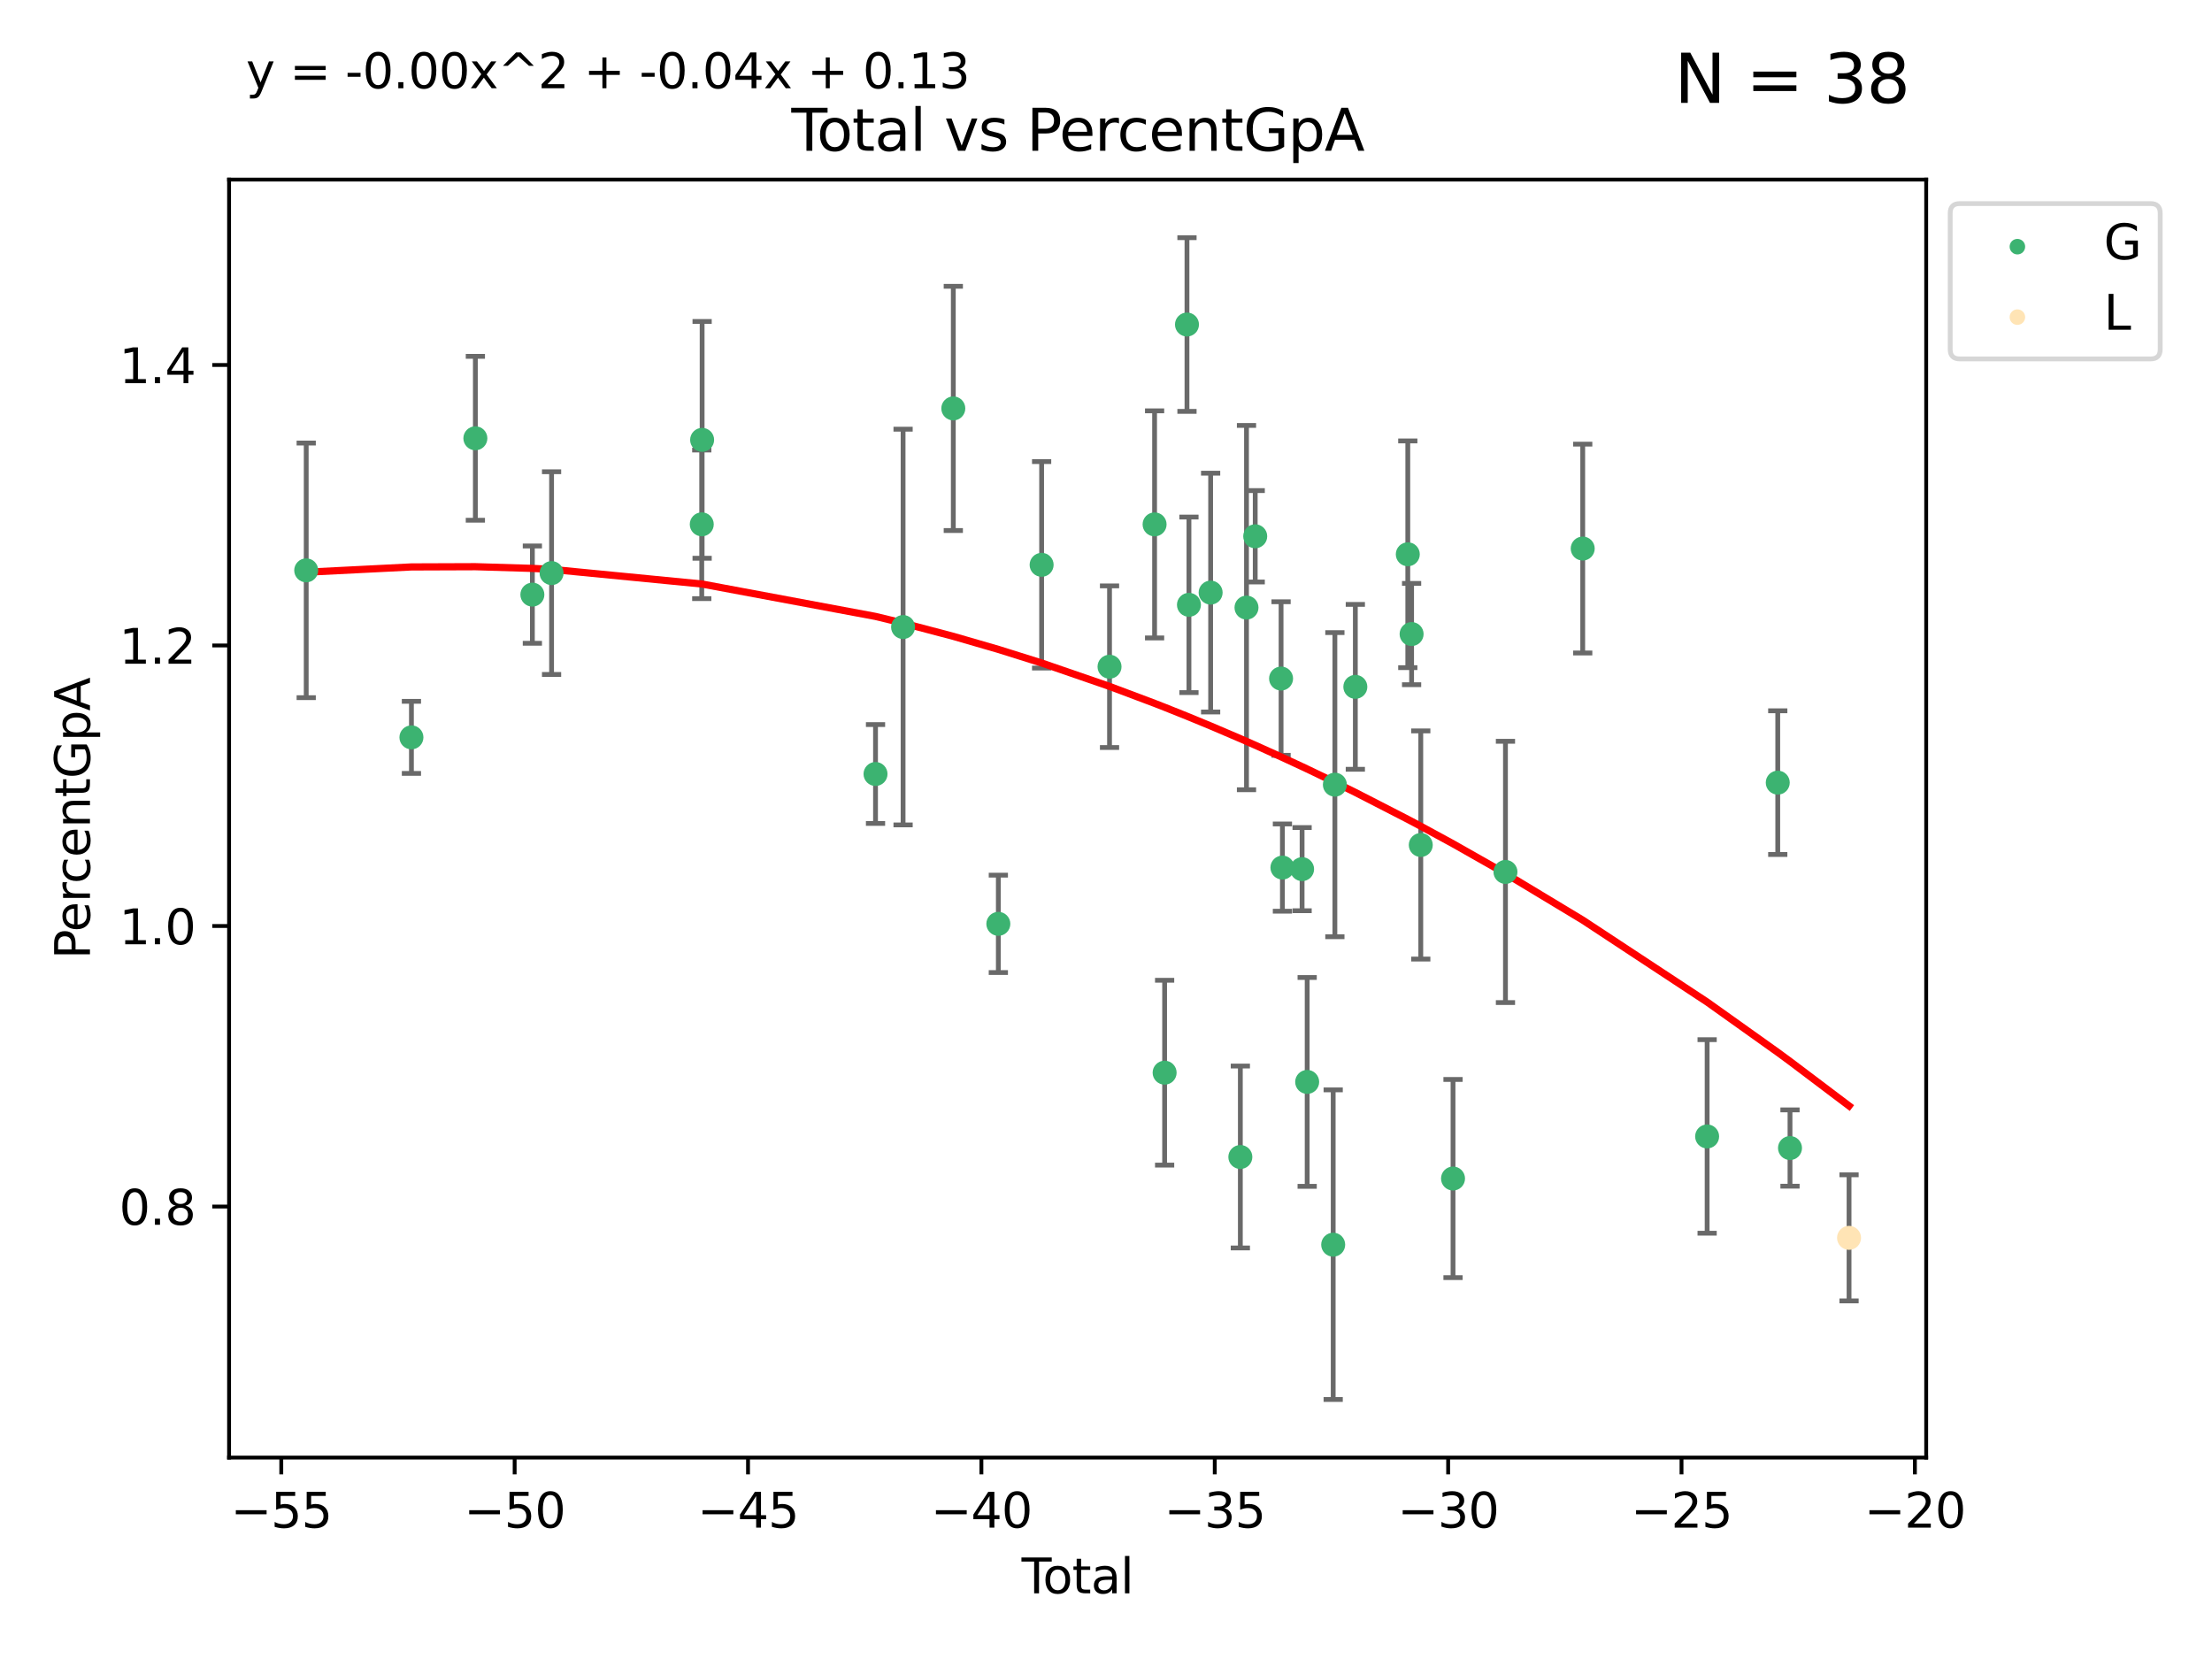 <?xml version="1.0" encoding="utf-8" standalone="no"?>
<!DOCTYPE svg PUBLIC "-//W3C//DTD SVG 1.1//EN"
  "http://www.w3.org/Graphics/SVG/1.1/DTD/svg11.dtd">
<svg xmlns:xlink="http://www.w3.org/1999/xlink" width="460.8pt" height="345.6pt" viewBox="0 0 460.8 345.6" xmlns="http://www.w3.org/2000/svg" version="1.1">
 <defs>
  <style type="text/css">*{stroke-linejoin: round; stroke-linecap: butt}</style>
 </defs>
 <g id="figure_1">
  <g id="patch_1">
   <path d="M 0 345.6 
L 460.8 345.6 
L 460.8 0 
L 0 0 
z
" style="fill: #ffffff"/>
  </g>
  <g id="axes_1">
   <g id="patch_2">
    <path d="M 47.72 303.64 
L 401.26 303.64 
L 401.26 37.411 
L 47.72 37.411 
z
" style="fill: #ffffff"/>
   </g>
   <g id="PathCollection_1">
    <defs>
     <path id="m168b650f38" d="M 0 1.118 
C 0.297 1.118 0.581 1 0.791 0.791 
C 1 0.581 1.118 0.297 1.118 0 
C 1.118 -0.297 1 -0.581 0.791 -0.791 
C 0.581 -1 0.297 -1.118 0 -1.118 
C -0.297 -1.118 -0.581 -1 -0.791 -0.791 
C -1 -0.581 -1.118 -0.297 -1.118 0 
C -1.118 0.297 -1 0.581 -0.791 0.791 
C -0.581 1 -0.297 1.118 0 1.118 
z
" style="stroke: #3cb371"/>
    </defs>
    <g clip-path="url(#p5519ab9c86)">
     <use xlink:href="#m168b650f38" x="63.79" y="118.816" style="fill: #3cb371; stroke: #3cb371"/>
     <use xlink:href="#m168b650f38" x="85.708" y="153.606" style="fill: #3cb371; stroke: #3cb371"/>
     <use xlink:href="#m168b650f38" x="99.028" y="91.305" style="fill: #3cb371; stroke: #3cb371"/>
     <use xlink:href="#m168b650f38" x="110.903" y="123.872" style="fill: #3cb371; stroke: #3cb371"/>
     <use xlink:href="#m168b650f38" x="114.903" y="119.387" style="fill: #3cb371; stroke: #3cb371"/>
     <use xlink:href="#m168b650f38" x="146.19" y="109.229" style="fill: #3cb371; stroke: #3cb371"/>
     <use xlink:href="#m168b650f38" x="146.265" y="91.63" style="fill: #3cb371; stroke: #3cb371"/>
     <use xlink:href="#m168b650f38" x="182.387" y="161.236" style="fill: #3cb371; stroke: #3cb371"/>
     <use xlink:href="#m168b650f38" x="188.129" y="130.623" style="fill: #3cb371; stroke: #3cb371"/>
     <use xlink:href="#m168b650f38" x="198.591" y="85.081" style="fill: #3cb371; stroke: #3cb371"/>
     <use xlink:href="#m168b650f38" x="207.972" y="192.454" style="fill: #3cb371; stroke: #3cb371"/>
     <use xlink:href="#m168b650f38" x="216.99" y="117.663" style="fill: #3cb371; stroke: #3cb371"/>
     <use xlink:href="#m168b650f38" x="231.135" y="138.888" style="fill: #3cb371; stroke: #3cb371"/>
     <use xlink:href="#m168b650f38" x="240.522" y="109.24" style="fill: #3cb371; stroke: #3cb371"/>
     <use xlink:href="#m168b650f38" x="242.613" y="223.459" style="fill: #3cb371; stroke: #3cb371"/>
     <use xlink:href="#m168b650f38" x="247.269" y="67.604" style="fill: #3cb371; stroke: #3cb371"/>
     <use xlink:href="#m168b650f38" x="247.679" y="125.996" style="fill: #3cb371; stroke: #3cb371"/>
     <use xlink:href="#m168b650f38" x="252.197" y="123.449" style="fill: #3cb371; stroke: #3cb371"/>
     <use xlink:href="#m168b650f38" x="258.387" y="241.024" style="fill: #3cb371; stroke: #3cb371"/>
     <use xlink:href="#m168b650f38" x="259.668" y="126.572" style="fill: #3cb371; stroke: #3cb371"/>
     <use xlink:href="#m168b650f38" x="261.485" y="111.717" style="fill: #3cb371; stroke: #3cb371"/>
     <use xlink:href="#m168b650f38" x="266.871" y="141.353" style="fill: #3cb371; stroke: #3cb371"/>
     <use xlink:href="#m168b650f38" x="267.152" y="180.731" style="fill: #3cb371; stroke: #3cb371"/>
     <use xlink:href="#m168b650f38" x="271.25" y="181.058" style="fill: #3cb371; stroke: #3cb371"/>
     <use xlink:href="#m168b650f38" x="272.308" y="225.384" style="fill: #3cb371; stroke: #3cb371"/>
     <use xlink:href="#m168b650f38" x="277.728" y="259.29" style="fill: #3cb371; stroke: #3cb371"/>
     <use xlink:href="#m168b650f38" x="278.079" y="163.459" style="fill: #3cb371; stroke: #3cb371"/>
     <use xlink:href="#m168b650f38" x="282.342" y="143.083" style="fill: #3cb371; stroke: #3cb371"/>
     <use xlink:href="#m168b650f38" x="293.27" y="115.469" style="fill: #3cb371; stroke: #3cb371"/>
     <use xlink:href="#m168b650f38" x="294.062" y="132.085" style="fill: #3cb371; stroke: #3cb371"/>
     <use xlink:href="#m168b650f38" x="295.973" y="176.025" style="fill: #3cb371; stroke: #3cb371"/>
     <use xlink:href="#m168b650f38" x="302.691" y="245.509" style="fill: #3cb371; stroke: #3cb371"/>
     <use xlink:href="#m168b650f38" x="313.615" y="181.639" style="fill: #3cb371; stroke: #3cb371"/>
     <use xlink:href="#m168b650f38" x="329.709" y="114.275" style="fill: #3cb371; stroke: #3cb371"/>
     <use xlink:href="#m168b650f38" x="355.626" y="236.741" style="fill: #3cb371; stroke: #3cb371"/>
     <use xlink:href="#m168b650f38" x="370.339" y="163.037" style="fill: #3cb371; stroke: #3cb371"/>
     <use xlink:href="#m168b650f38" x="372.89" y="239.157" style="fill: #3cb371; stroke: #3cb371"/>
    </g>
   </g>
   <g id="PathCollection_2">
    <defs>
     <path id="mf0dec4cbee" d="M 0 1.118 
C 0.297 1.118 0.581 1 0.791 0.791 
C 1 0.581 1.118 0.297 1.118 0 
C 1.118 -0.297 1 -0.581 0.791 -0.791 
C 0.581 -1 0.297 -1.118 0 -1.118 
C -0.297 -1.118 -0.581 -1 -0.791 -0.791 
C -1 -0.581 -1.118 -0.297 -1.118 0 
C -1.118 0.297 -1 0.581 -0.791 0.791 
C -0.581 1 -0.297 1.118 0 1.118 
z
" style="stroke: #ffe4b5"/>
    </defs>
    <g clip-path="url(#p5519ab9c86)">
     <use xlink:href="#mf0dec4cbee" x="385.19" y="257.868" style="fill: #ffe4b5; stroke: #ffe4b5"/>
    </g>
   </g>
   <g id="matplotlib.axis_1">
    <g id="xtick_1">
     <g id="line2d_1">
      <defs>
       <path id="m6d0f448670" d="M 0 0 
L 0 3.5 
" style="stroke: #000000; stroke-width: 0.8"/>
      </defs>
      <g>
       <use xlink:href="#m6d0f448670" x="58.595" y="303.64" style="stroke: #000000; stroke-width: 0.8"/>
      </g>
     </g>
     <g id="text_1">
      <!-- −55 -->
      <g transform="translate(48.043 318.238)scale(0.1 -0.1)">
       <defs>
        <path id="DejaVuSans-2212" d="M 678 2272 
L 4684 2272 
L 4684 1741 
L 678 1741 
L 678 2272 
z
" transform="scale(0.016)"/>
        <path id="DejaVuSans-35" d="M 691 4666 
L 3169 4666 
L 3169 4134 
L 1269 4134 
L 1269 2991 
Q 1406 3038 1543 3061 
Q 1681 3084 1819 3084 
Q 2600 3084 3056 2656 
Q 3513 2228 3513 1497 
Q 3513 744 3044 326 
Q 2575 -91 1722 -91 
Q 1428 -91 1123 -41 
Q 819 9 494 109 
L 494 744 
Q 775 591 1075 516 
Q 1375 441 1709 441 
Q 2250 441 2565 725 
Q 2881 1009 2881 1497 
Q 2881 1984 2565 2268 
Q 2250 2553 1709 2553 
Q 1456 2553 1204 2497 
Q 953 2441 691 2322 
L 691 4666 
z
" transform="scale(0.016)"/>
       </defs>
       <use xlink:href="#DejaVuSans-2212"/>
       <use xlink:href="#DejaVuSans-35" x="83.789"/>
       <use xlink:href="#DejaVuSans-35" x="147.412"/>
      </g>
     </g>
    </g>
    <g id="xtick_2">
     <g id="line2d_2">
      <g>
       <use xlink:href="#m6d0f448670" x="107.211" y="303.64" style="stroke: #000000; stroke-width: 0.8"/>
      </g>
     </g>
     <g id="text_2">
      <!-- −50 -->
      <g transform="translate(96.659 318.238)scale(0.1 -0.1)">
       <defs>
        <path id="DejaVuSans-30" d="M 2034 4250 
Q 1547 4250 1301 3770 
Q 1056 3291 1056 2328 
Q 1056 1369 1301 889 
Q 1547 409 2034 409 
Q 2525 409 2770 889 
Q 3016 1369 3016 2328 
Q 3016 3291 2770 3770 
Q 2525 4250 2034 4250 
z
M 2034 4750 
Q 2819 4750 3233 4129 
Q 3647 3509 3647 2328 
Q 3647 1150 3233 529 
Q 2819 -91 2034 -91 
Q 1250 -91 836 529 
Q 422 1150 422 2328 
Q 422 3509 836 4129 
Q 1250 4750 2034 4750 
z
" transform="scale(0.016)"/>
       </defs>
       <use xlink:href="#DejaVuSans-2212"/>
       <use xlink:href="#DejaVuSans-35" x="83.789"/>
       <use xlink:href="#DejaVuSans-30" x="147.412"/>
      </g>
     </g>
    </g>
    <g id="xtick_3">
     <g id="line2d_3">
      <g>
       <use xlink:href="#m6d0f448670" x="155.827" y="303.64" style="stroke: #000000; stroke-width: 0.8"/>
      </g>
     </g>
     <g id="text_3">
      <!-- −45 -->
      <g transform="translate(145.274 318.238)scale(0.1 -0.1)">
       <defs>
        <path id="DejaVuSans-34" d="M 2419 4116 
L 825 1625 
L 2419 1625 
L 2419 4116 
z
M 2253 4666 
L 3047 4666 
L 3047 1625 
L 3713 1625 
L 3713 1100 
L 3047 1100 
L 3047 0 
L 2419 0 
L 2419 1100 
L 313 1100 
L 313 1709 
L 2253 4666 
z
" transform="scale(0.016)"/>
       </defs>
       <use xlink:href="#DejaVuSans-2212"/>
       <use xlink:href="#DejaVuSans-34" x="83.789"/>
       <use xlink:href="#DejaVuSans-35" x="147.412"/>
      </g>
     </g>
    </g>
    <g id="xtick_4">
     <g id="line2d_4">
      <g>
       <use xlink:href="#m6d0f448670" x="204.443" y="303.64" style="stroke: #000000; stroke-width: 0.8"/>
      </g>
     </g>
     <g id="text_4">
      <!-- −40 -->
      <g transform="translate(193.89 318.238)scale(0.1 -0.1)">
       <use xlink:href="#DejaVuSans-2212"/>
       <use xlink:href="#DejaVuSans-34" x="83.789"/>
       <use xlink:href="#DejaVuSans-30" x="147.412"/>
      </g>
     </g>
    </g>
    <g id="xtick_5">
     <g id="line2d_5">
      <g>
       <use xlink:href="#m6d0f448670" x="253.059" y="303.64" style="stroke: #000000; stroke-width: 0.8"/>
      </g>
     </g>
     <g id="text_5">
      <!-- −35 -->
      <g transform="translate(242.506 318.238)scale(0.1 -0.1)">
       <defs>
        <path id="DejaVuSans-33" d="M 2597 2516 
Q 3050 2419 3304 2112 
Q 3559 1806 3559 1356 
Q 3559 666 3084 287 
Q 2609 -91 1734 -91 
Q 1441 -91 1130 -33 
Q 819 25 488 141 
L 488 750 
Q 750 597 1062 519 
Q 1375 441 1716 441 
Q 2309 441 2620 675 
Q 2931 909 2931 1356 
Q 2931 1769 2642 2001 
Q 2353 2234 1838 2234 
L 1294 2234 
L 1294 2753 
L 1863 2753 
Q 2328 2753 2575 2939 
Q 2822 3125 2822 3475 
Q 2822 3834 2567 4026 
Q 2313 4219 1838 4219 
Q 1578 4219 1281 4162 
Q 984 4106 628 3988 
L 628 4550 
Q 988 4650 1302 4700 
Q 1616 4750 1894 4750 
Q 2613 4750 3031 4423 
Q 3450 4097 3450 3541 
Q 3450 3153 3228 2886 
Q 3006 2619 2597 2516 
z
" transform="scale(0.016)"/>
       </defs>
       <use xlink:href="#DejaVuSans-2212"/>
       <use xlink:href="#DejaVuSans-33" x="83.789"/>
       <use xlink:href="#DejaVuSans-35" x="147.412"/>
      </g>
     </g>
    </g>
    <g id="xtick_6">
     <g id="line2d_6">
      <g>
       <use xlink:href="#m6d0f448670" x="301.675" y="303.64" style="stroke: #000000; stroke-width: 0.8"/>
      </g>
     </g>
     <g id="text_6">
      <!-- −30 -->
      <g transform="translate(291.122 318.238)scale(0.1 -0.1)">
       <use xlink:href="#DejaVuSans-2212"/>
       <use xlink:href="#DejaVuSans-33" x="83.789"/>
       <use xlink:href="#DejaVuSans-30" x="147.412"/>
      </g>
     </g>
    </g>
    <g id="xtick_7">
     <g id="line2d_7">
      <g>
       <use xlink:href="#m6d0f448670" x="350.291" y="303.64" style="stroke: #000000; stroke-width: 0.8"/>
      </g>
     </g>
     <g id="text_7">
      <!-- −25 -->
      <g transform="translate(339.738 318.238)scale(0.1 -0.1)">
       <defs>
        <path id="DejaVuSans-32" d="M 1228 531 
L 3431 531 
L 3431 0 
L 469 0 
L 469 531 
Q 828 903 1448 1529 
Q 2069 2156 2228 2338 
Q 2531 2678 2651 2914 
Q 2772 3150 2772 3378 
Q 2772 3750 2511 3984 
Q 2250 4219 1831 4219 
Q 1534 4219 1204 4116 
Q 875 4013 500 3803 
L 500 4441 
Q 881 4594 1212 4672 
Q 1544 4750 1819 4750 
Q 2544 4750 2975 4387 
Q 3406 4025 3406 3419 
Q 3406 3131 3298 2873 
Q 3191 2616 2906 2266 
Q 2828 2175 2409 1742 
Q 1991 1309 1228 531 
z
" transform="scale(0.016)"/>
       </defs>
       <use xlink:href="#DejaVuSans-2212"/>
       <use xlink:href="#DejaVuSans-32" x="83.789"/>
       <use xlink:href="#DejaVuSans-35" x="147.412"/>
      </g>
     </g>
    </g>
    <g id="xtick_8">
     <g id="line2d_8">
      <g>
       <use xlink:href="#m6d0f448670" x="398.907" y="303.64" style="stroke: #000000; stroke-width: 0.8"/>
      </g>
     </g>
     <g id="text_8">
      <!-- −20 -->
      <g transform="translate(388.354 318.238)scale(0.1 -0.1)">
       <use xlink:href="#DejaVuSans-2212"/>
       <use xlink:href="#DejaVuSans-32" x="83.789"/>
       <use xlink:href="#DejaVuSans-30" x="147.412"/>
      </g>
     </g>
    </g>
    <g id="text_9">
     <!-- Total -->
     <g transform="translate(212.813 331.917)scale(0.1 -0.1)">
      <defs>
       <path id="DejaVuSans-54" d="M -19 4666 
L 3928 4666 
L 3928 4134 
L 2272 4134 
L 2272 0 
L 1638 0 
L 1638 4134 
L -19 4134 
L -19 4666 
z
" transform="scale(0.016)"/>
       <path id="DejaVuSans-6f" d="M 1959 3097 
Q 1497 3097 1228 2736 
Q 959 2375 959 1747 
Q 959 1119 1226 758 
Q 1494 397 1959 397 
Q 2419 397 2687 759 
Q 2956 1122 2956 1747 
Q 2956 2369 2687 2733 
Q 2419 3097 1959 3097 
z
M 1959 3584 
Q 2709 3584 3137 3096 
Q 3566 2609 3566 1747 
Q 3566 888 3137 398 
Q 2709 -91 1959 -91 
Q 1206 -91 779 398 
Q 353 888 353 1747 
Q 353 2609 779 3096 
Q 1206 3584 1959 3584 
z
" transform="scale(0.016)"/>
       <path id="DejaVuSans-74" d="M 1172 4494 
L 1172 3500 
L 2356 3500 
L 2356 3053 
L 1172 3053 
L 1172 1153 
Q 1172 725 1289 603 
Q 1406 481 1766 481 
L 2356 481 
L 2356 0 
L 1766 0 
Q 1100 0 847 248 
Q 594 497 594 1153 
L 594 3053 
L 172 3053 
L 172 3500 
L 594 3500 
L 594 4494 
L 1172 4494 
z
" transform="scale(0.016)"/>
       <path id="DejaVuSans-61" d="M 2194 1759 
Q 1497 1759 1228 1600 
Q 959 1441 959 1056 
Q 959 750 1161 570 
Q 1363 391 1709 391 
Q 2188 391 2477 730 
Q 2766 1069 2766 1631 
L 2766 1759 
L 2194 1759 
z
M 3341 1997 
L 3341 0 
L 2766 0 
L 2766 531 
Q 2569 213 2275 61 
Q 1981 -91 1556 -91 
Q 1019 -91 701 211 
Q 384 513 384 1019 
Q 384 1609 779 1909 
Q 1175 2209 1959 2209 
L 2766 2209 
L 2766 2266 
Q 2766 2663 2505 2880 
Q 2244 3097 1772 3097 
Q 1472 3097 1187 3025 
Q 903 2953 641 2809 
L 641 3341 
Q 956 3463 1253 3523 
Q 1550 3584 1831 3584 
Q 2591 3584 2966 3190 
Q 3341 2797 3341 1997 
z
" transform="scale(0.016)"/>
       <path id="DejaVuSans-6c" d="M 603 4863 
L 1178 4863 
L 1178 0 
L 603 0 
L 603 4863 
z
" transform="scale(0.016)"/>
      </defs>
      <use xlink:href="#DejaVuSans-54"/>
      <use xlink:href="#DejaVuSans-6f" x="44.084"/>
      <use xlink:href="#DejaVuSans-74" x="105.266"/>
      <use xlink:href="#DejaVuSans-61" x="144.475"/>
      <use xlink:href="#DejaVuSans-6c" x="205.754"/>
     </g>
    </g>
   </g>
   <g id="matplotlib.axis_2">
    <g id="ytick_1">
     <g id="line2d_9">
      <defs>
       <path id="m46170740b3" d="M 0 0 
L -3.5 0 
" style="stroke: #000000; stroke-width: 0.8"/>
      </defs>
      <g>
       <use xlink:href="#m46170740b3" x="47.72" y="251.345" style="stroke: #000000; stroke-width: 0.8"/>
      </g>
     </g>
     <g id="text_10">
      <!-- 0.8 -->
      <g transform="translate(24.817 255.144)scale(0.1 -0.1)">
       <defs>
        <path id="DejaVuSans-2e" d="M 684 794 
L 1344 794 
L 1344 0 
L 684 0 
L 684 794 
z
" transform="scale(0.016)"/>
        <path id="DejaVuSans-38" d="M 2034 2216 
Q 1584 2216 1326 1975 
Q 1069 1734 1069 1313 
Q 1069 891 1326 650 
Q 1584 409 2034 409 
Q 2484 409 2743 651 
Q 3003 894 3003 1313 
Q 3003 1734 2745 1975 
Q 2488 2216 2034 2216 
z
M 1403 2484 
Q 997 2584 770 2862 
Q 544 3141 544 3541 
Q 544 4100 942 4425 
Q 1341 4750 2034 4750 
Q 2731 4750 3128 4425 
Q 3525 4100 3525 3541 
Q 3525 3141 3298 2862 
Q 3072 2584 2669 2484 
Q 3125 2378 3379 2068 
Q 3634 1759 3634 1313 
Q 3634 634 3220 271 
Q 2806 -91 2034 -91 
Q 1263 -91 848 271 
Q 434 634 434 1313 
Q 434 1759 690 2068 
Q 947 2378 1403 2484 
z
M 1172 3481 
Q 1172 3119 1398 2916 
Q 1625 2713 2034 2713 
Q 2441 2713 2670 2916 
Q 2900 3119 2900 3481 
Q 2900 3844 2670 4047 
Q 2441 4250 2034 4250 
Q 1625 4250 1398 4047 
Q 1172 3844 1172 3481 
z
" transform="scale(0.016)"/>
       </defs>
       <use xlink:href="#DejaVuSans-30"/>
       <use xlink:href="#DejaVuSans-2e" x="63.623"/>
       <use xlink:href="#DejaVuSans-38" x="95.41"/>
      </g>
     </g>
    </g>
    <g id="ytick_2">
     <g id="line2d_10">
      <g>
       <use xlink:href="#m46170740b3" x="47.72" y="192.906" style="stroke: #000000; stroke-width: 0.8"/>
      </g>
     </g>
     <g id="text_11">
      <!-- 1.0 -->
      <g transform="translate(24.817 196.705)scale(0.1 -0.1)">
       <defs>
        <path id="DejaVuSans-31" d="M 794 531 
L 1825 531 
L 1825 4091 
L 703 3866 
L 703 4441 
L 1819 4666 
L 2450 4666 
L 2450 531 
L 3481 531 
L 3481 0 
L 794 0 
L 794 531 
z
" transform="scale(0.016)"/>
       </defs>
       <use xlink:href="#DejaVuSans-31"/>
       <use xlink:href="#DejaVuSans-2e" x="63.623"/>
       <use xlink:href="#DejaVuSans-30" x="95.41"/>
      </g>
     </g>
    </g>
    <g id="ytick_3">
     <g id="line2d_11">
      <g>
       <use xlink:href="#m46170740b3" x="47.72" y="134.466" style="stroke: #000000; stroke-width: 0.8"/>
      </g>
     </g>
     <g id="text_12">
      <!-- 1.2 -->
      <g transform="translate(24.817 138.266)scale(0.1 -0.1)">
       <use xlink:href="#DejaVuSans-31"/>
       <use xlink:href="#DejaVuSans-2e" x="63.623"/>
       <use xlink:href="#DejaVuSans-32" x="95.41"/>
      </g>
     </g>
    </g>
    <g id="ytick_4">
     <g id="line2d_12">
      <g>
       <use xlink:href="#m46170740b3" x="47.72" y="76.027" style="stroke: #000000; stroke-width: 0.8"/>
      </g>
     </g>
     <g id="text_13">
      <!-- 1.4 -->
      <g transform="translate(24.817 79.826)scale(0.1 -0.1)">
       <use xlink:href="#DejaVuSans-31"/>
       <use xlink:href="#DejaVuSans-2e" x="63.623"/>
       <use xlink:href="#DejaVuSans-34" x="95.41"/>
      </g>
     </g>
    </g>
    <g id="text_14">
     <!-- PercentGpA -->
     <g transform="translate(18.737 199.802)rotate(-90)scale(0.1 -0.1)">
      <defs>
       <path id="DejaVuSans-50" d="M 1259 4147 
L 1259 2394 
L 2053 2394 
Q 2494 2394 2734 2622 
Q 2975 2850 2975 3272 
Q 2975 3691 2734 3919 
Q 2494 4147 2053 4147 
L 1259 4147 
z
M 628 4666 
L 2053 4666 
Q 2838 4666 3239 4311 
Q 3641 3956 3641 3272 
Q 3641 2581 3239 2228 
Q 2838 1875 2053 1875 
L 1259 1875 
L 1259 0 
L 628 0 
L 628 4666 
z
" transform="scale(0.016)"/>
       <path id="DejaVuSans-65" d="M 3597 1894 
L 3597 1613 
L 953 1613 
Q 991 1019 1311 708 
Q 1631 397 2203 397 
Q 2534 397 2845 478 
Q 3156 559 3463 722 
L 3463 178 
Q 3153 47 2828 -22 
Q 2503 -91 2169 -91 
Q 1331 -91 842 396 
Q 353 884 353 1716 
Q 353 2575 817 3079 
Q 1281 3584 2069 3584 
Q 2775 3584 3186 3129 
Q 3597 2675 3597 1894 
z
M 3022 2063 
Q 3016 2534 2758 2815 
Q 2500 3097 2075 3097 
Q 1594 3097 1305 2825 
Q 1016 2553 972 2059 
L 3022 2063 
z
" transform="scale(0.016)"/>
       <path id="DejaVuSans-72" d="M 2631 2963 
Q 2534 3019 2420 3045 
Q 2306 3072 2169 3072 
Q 1681 3072 1420 2755 
Q 1159 2438 1159 1844 
L 1159 0 
L 581 0 
L 581 3500 
L 1159 3500 
L 1159 2956 
Q 1341 3275 1631 3429 
Q 1922 3584 2338 3584 
Q 2397 3584 2469 3576 
Q 2541 3569 2628 3553 
L 2631 2963 
z
" transform="scale(0.016)"/>
       <path id="DejaVuSans-63" d="M 3122 3366 
L 3122 2828 
Q 2878 2963 2633 3030 
Q 2388 3097 2138 3097 
Q 1578 3097 1268 2742 
Q 959 2388 959 1747 
Q 959 1106 1268 751 
Q 1578 397 2138 397 
Q 2388 397 2633 464 
Q 2878 531 3122 666 
L 3122 134 
Q 2881 22 2623 -34 
Q 2366 -91 2075 -91 
Q 1284 -91 818 406 
Q 353 903 353 1747 
Q 353 2603 823 3093 
Q 1294 3584 2113 3584 
Q 2378 3584 2631 3529 
Q 2884 3475 3122 3366 
z
" transform="scale(0.016)"/>
       <path id="DejaVuSans-6e" d="M 3513 2113 
L 3513 0 
L 2938 0 
L 2938 2094 
Q 2938 2591 2744 2837 
Q 2550 3084 2163 3084 
Q 1697 3084 1428 2787 
Q 1159 2491 1159 1978 
L 1159 0 
L 581 0 
L 581 3500 
L 1159 3500 
L 1159 2956 
Q 1366 3272 1645 3428 
Q 1925 3584 2291 3584 
Q 2894 3584 3203 3211 
Q 3513 2838 3513 2113 
z
" transform="scale(0.016)"/>
       <path id="DejaVuSans-47" d="M 3809 666 
L 3809 1919 
L 2778 1919 
L 2778 2438 
L 4434 2438 
L 4434 434 
Q 4069 175 3628 42 
Q 3188 -91 2688 -91 
Q 1594 -91 976 548 
Q 359 1188 359 2328 
Q 359 3472 976 4111 
Q 1594 4750 2688 4750 
Q 3144 4750 3555 4637 
Q 3966 4525 4313 4306 
L 4313 3634 
Q 3963 3931 3569 4081 
Q 3175 4231 2741 4231 
Q 1884 4231 1454 3753 
Q 1025 3275 1025 2328 
Q 1025 1384 1454 906 
Q 1884 428 2741 428 
Q 3075 428 3337 486 
Q 3600 544 3809 666 
z
" transform="scale(0.016)"/>
       <path id="DejaVuSans-70" d="M 1159 525 
L 1159 -1331 
L 581 -1331 
L 581 3500 
L 1159 3500 
L 1159 2969 
Q 1341 3281 1617 3432 
Q 1894 3584 2278 3584 
Q 2916 3584 3314 3078 
Q 3713 2572 3713 1747 
Q 3713 922 3314 415 
Q 2916 -91 2278 -91 
Q 1894 -91 1617 61 
Q 1341 213 1159 525 
z
M 3116 1747 
Q 3116 2381 2855 2742 
Q 2594 3103 2138 3103 
Q 1681 3103 1420 2742 
Q 1159 2381 1159 1747 
Q 1159 1113 1420 752 
Q 1681 391 2138 391 
Q 2594 391 2855 752 
Q 3116 1113 3116 1747 
z
" transform="scale(0.016)"/>
       <path id="DejaVuSans-41" d="M 2188 4044 
L 1331 1722 
L 3047 1722 
L 2188 4044 
z
M 1831 4666 
L 2547 4666 
L 4325 0 
L 3669 0 
L 3244 1197 
L 1141 1197 
L 716 0 
L 50 0 
L 1831 4666 
z
" transform="scale(0.016)"/>
      </defs>
      <use xlink:href="#DejaVuSans-50"/>
      <use xlink:href="#DejaVuSans-65" x="56.678"/>
      <use xlink:href="#DejaVuSans-72" x="118.201"/>
      <use xlink:href="#DejaVuSans-63" x="157.064"/>
      <use xlink:href="#DejaVuSans-65" x="212.045"/>
      <use xlink:href="#DejaVuSans-6e" x="273.568"/>
      <use xlink:href="#DejaVuSans-74" x="336.947"/>
      <use xlink:href="#DejaVuSans-47" x="376.156"/>
      <use xlink:href="#DejaVuSans-70" x="453.646"/>
      <use xlink:href="#DejaVuSans-41" x="517.123"/>
     </g>
    </g>
   </g>
   <g id="LineCollection_1">
    <path d="M 63.79 145.335 
L 63.79 92.296 
" clip-path="url(#p5519ab9c86)" style="fill: none; stroke: #696969"/>
    <path d="M 85.708 161.116 
L 85.708 146.097 
" clip-path="url(#p5519ab9c86)" style="fill: none; stroke: #696969"/>
    <path d="M 99.028 108.377 
L 99.028 74.233 
" clip-path="url(#p5519ab9c86)" style="fill: none; stroke: #696969"/>
    <path d="M 110.903 134.006 
L 110.903 113.739 
" clip-path="url(#p5519ab9c86)" style="fill: none; stroke: #696969"/>
    <path d="M 114.903 140.499 
L 114.903 98.276 
" clip-path="url(#p5519ab9c86)" style="fill: none; stroke: #696969"/>
    <path d="M 146.19 124.708 
L 146.19 93.749 
" clip-path="url(#p5519ab9c86)" style="fill: none; stroke: #696969"/>
    <path d="M 146.265 116.295 
L 146.265 66.966 
" clip-path="url(#p5519ab9c86)" style="fill: none; stroke: #696969"/>
    <path d="M 182.387 171.534 
L 182.387 150.938 
" clip-path="url(#p5519ab9c86)" style="fill: none; stroke: #696969"/>
    <path d="M 188.129 171.838 
L 188.129 89.409 
" clip-path="url(#p5519ab9c86)" style="fill: none; stroke: #696969"/>
    <path d="M 198.591 110.519 
L 198.591 59.643 
" clip-path="url(#p5519ab9c86)" style="fill: none; stroke: #696969"/>
    <path d="M 207.972 202.597 
L 207.972 182.311 
" clip-path="url(#p5519ab9c86)" style="fill: none; stroke: #696969"/>
    <path d="M 216.99 139.165 
L 216.99 96.16 
" clip-path="url(#p5519ab9c86)" style="fill: none; stroke: #696969"/>
    <path d="M 231.135 155.724 
L 231.135 122.053 
" clip-path="url(#p5519ab9c86)" style="fill: none; stroke: #696969"/>
    <path d="M 240.522 132.894 
L 240.522 85.586 
" clip-path="url(#p5519ab9c86)" style="fill: none; stroke: #696969"/>
    <path d="M 242.613 242.714 
L 242.613 204.204 
" clip-path="url(#p5519ab9c86)" style="fill: none; stroke: #696969"/>
    <path d="M 247.269 85.696 
L 247.269 49.513 
" clip-path="url(#p5519ab9c86)" style="fill: none; stroke: #696969"/>
    <path d="M 247.679 144.278 
L 247.679 107.713 
" clip-path="url(#p5519ab9c86)" style="fill: none; stroke: #696969"/>
    <path d="M 252.197 148.326 
L 252.197 98.572 
" clip-path="url(#p5519ab9c86)" style="fill: none; stroke: #696969"/>
    <path d="M 258.387 259.972 
L 258.387 222.077 
" clip-path="url(#p5519ab9c86)" style="fill: none; stroke: #696969"/>
    <path d="M 259.668 164.519 
L 259.668 88.625 
" clip-path="url(#p5519ab9c86)" style="fill: none; stroke: #696969"/>
    <path d="M 261.485 121.236 
L 261.485 102.198 
" clip-path="url(#p5519ab9c86)" style="fill: none; stroke: #696969"/>
    <path d="M 266.871 157.349 
L 266.871 125.357 
" clip-path="url(#p5519ab9c86)" style="fill: none; stroke: #696969"/>
    <path d="M 267.152 189.817 
L 267.152 171.646 
" clip-path="url(#p5519ab9c86)" style="fill: none; stroke: #696969"/>
    <path d="M 271.25 189.72 
L 271.25 172.397 
" clip-path="url(#p5519ab9c86)" style="fill: none; stroke: #696969"/>
    <path d="M 272.308 247.135 
L 272.308 203.632 
" clip-path="url(#p5519ab9c86)" style="fill: none; stroke: #696969"/>
    <path d="M 277.728 291.539 
L 277.728 227.042 
" clip-path="url(#p5519ab9c86)" style="fill: none; stroke: #696969"/>
    <path d="M 278.079 195.139 
L 278.079 131.78 
" clip-path="url(#p5519ab9c86)" style="fill: none; stroke: #696969"/>
    <path d="M 282.342 160.254 
L 282.342 125.911 
" clip-path="url(#p5519ab9c86)" style="fill: none; stroke: #696969"/>
    <path d="M 293.27 139.085 
L 293.27 91.853 
" clip-path="url(#p5519ab9c86)" style="fill: none; stroke: #696969"/>
    <path d="M 294.062 142.634 
L 294.062 121.535 
" clip-path="url(#p5519ab9c86)" style="fill: none; stroke: #696969"/>
    <path d="M 295.973 199.792 
L 295.973 152.259 
" clip-path="url(#p5519ab9c86)" style="fill: none; stroke: #696969"/>
    <path d="M 302.691 266.148 
L 302.691 224.87 
" clip-path="url(#p5519ab9c86)" style="fill: none; stroke: #696969"/>
    <path d="M 313.615 208.854 
L 313.615 154.425 
" clip-path="url(#p5519ab9c86)" style="fill: none; stroke: #696969"/>
    <path d="M 329.709 136.029 
L 329.709 92.521 
" clip-path="url(#p5519ab9c86)" style="fill: none; stroke: #696969"/>
    <path d="M 355.626 256.901 
L 355.626 216.581 
" clip-path="url(#p5519ab9c86)" style="fill: none; stroke: #696969"/>
    <path d="M 370.339 178.003 
L 370.339 148.071 
" clip-path="url(#p5519ab9c86)" style="fill: none; stroke: #696969"/>
    <path d="M 372.89 247.104 
L 372.89 231.211 
" clip-path="url(#p5519ab9c86)" style="fill: none; stroke: #696969"/>
   </g>
   <g id="line2d_13">
    <defs>
     <path id="m66f8fc8203" d="M 2 0 
L -2 -0 
" style="stroke: #696969"/>
    </defs>
    <g clip-path="url(#p5519ab9c86)">
     <use xlink:href="#m66f8fc8203" x="63.79" y="145.335" style="fill: #696969; stroke: #696969"/>
     <use xlink:href="#m66f8fc8203" x="85.708" y="161.116" style="fill: #696969; stroke: #696969"/>
     <use xlink:href="#m66f8fc8203" x="99.028" y="108.377" style="fill: #696969; stroke: #696969"/>
     <use xlink:href="#m66f8fc8203" x="110.903" y="134.006" style="fill: #696969; stroke: #696969"/>
     <use xlink:href="#m66f8fc8203" x="114.903" y="140.499" style="fill: #696969; stroke: #696969"/>
     <use xlink:href="#m66f8fc8203" x="146.19" y="124.708" style="fill: #696969; stroke: #696969"/>
     <use xlink:href="#m66f8fc8203" x="146.265" y="116.295" style="fill: #696969; stroke: #696969"/>
     <use xlink:href="#m66f8fc8203" x="182.387" y="171.534" style="fill: #696969; stroke: #696969"/>
     <use xlink:href="#m66f8fc8203" x="188.129" y="171.838" style="fill: #696969; stroke: #696969"/>
     <use xlink:href="#m66f8fc8203" x="198.591" y="110.519" style="fill: #696969; stroke: #696969"/>
     <use xlink:href="#m66f8fc8203" x="207.972" y="202.597" style="fill: #696969; stroke: #696969"/>
     <use xlink:href="#m66f8fc8203" x="216.99" y="139.165" style="fill: #696969; stroke: #696969"/>
     <use xlink:href="#m66f8fc8203" x="231.135" y="155.724" style="fill: #696969; stroke: #696969"/>
     <use xlink:href="#m66f8fc8203" x="240.522" y="132.894" style="fill: #696969; stroke: #696969"/>
     <use xlink:href="#m66f8fc8203" x="242.613" y="242.714" style="fill: #696969; stroke: #696969"/>
     <use xlink:href="#m66f8fc8203" x="247.269" y="85.696" style="fill: #696969; stroke: #696969"/>
     <use xlink:href="#m66f8fc8203" x="247.679" y="144.278" style="fill: #696969; stroke: #696969"/>
     <use xlink:href="#m66f8fc8203" x="252.197" y="148.326" style="fill: #696969; stroke: #696969"/>
     <use xlink:href="#m66f8fc8203" x="258.387" y="259.972" style="fill: #696969; stroke: #696969"/>
     <use xlink:href="#m66f8fc8203" x="259.668" y="164.519" style="fill: #696969; stroke: #696969"/>
     <use xlink:href="#m66f8fc8203" x="261.485" y="121.236" style="fill: #696969; stroke: #696969"/>
     <use xlink:href="#m66f8fc8203" x="266.871" y="157.349" style="fill: #696969; stroke: #696969"/>
     <use xlink:href="#m66f8fc8203" x="267.152" y="189.817" style="fill: #696969; stroke: #696969"/>
     <use xlink:href="#m66f8fc8203" x="271.25" y="189.72" style="fill: #696969; stroke: #696969"/>
     <use xlink:href="#m66f8fc8203" x="272.308" y="247.135" style="fill: #696969; stroke: #696969"/>
     <use xlink:href="#m66f8fc8203" x="277.728" y="291.539" style="fill: #696969; stroke: #696969"/>
     <use xlink:href="#m66f8fc8203" x="278.079" y="195.139" style="fill: #696969; stroke: #696969"/>
     <use xlink:href="#m66f8fc8203" x="282.342" y="160.254" style="fill: #696969; stroke: #696969"/>
     <use xlink:href="#m66f8fc8203" x="293.27" y="139.085" style="fill: #696969; stroke: #696969"/>
     <use xlink:href="#m66f8fc8203" x="294.062" y="142.634" style="fill: #696969; stroke: #696969"/>
     <use xlink:href="#m66f8fc8203" x="295.973" y="199.792" style="fill: #696969; stroke: #696969"/>
     <use xlink:href="#m66f8fc8203" x="302.691" y="266.148" style="fill: #696969; stroke: #696969"/>
     <use xlink:href="#m66f8fc8203" x="313.615" y="208.854" style="fill: #696969; stroke: #696969"/>
     <use xlink:href="#m66f8fc8203" x="329.709" y="136.029" style="fill: #696969; stroke: #696969"/>
     <use xlink:href="#m66f8fc8203" x="355.626" y="256.901" style="fill: #696969; stroke: #696969"/>
     <use xlink:href="#m66f8fc8203" x="370.339" y="178.003" style="fill: #696969; stroke: #696969"/>
     <use xlink:href="#m66f8fc8203" x="372.89" y="247.104" style="fill: #696969; stroke: #696969"/>
    </g>
   </g>
   <g id="line2d_14">
    <g clip-path="url(#p5519ab9c86)">
     <use xlink:href="#m66f8fc8203" x="63.79" y="92.296" style="fill: #696969; stroke: #696969"/>
     <use xlink:href="#m66f8fc8203" x="85.708" y="146.097" style="fill: #696969; stroke: #696969"/>
     <use xlink:href="#m66f8fc8203" x="99.028" y="74.233" style="fill: #696969; stroke: #696969"/>
     <use xlink:href="#m66f8fc8203" x="110.903" y="113.739" style="fill: #696969; stroke: #696969"/>
     <use xlink:href="#m66f8fc8203" x="114.903" y="98.276" style="fill: #696969; stroke: #696969"/>
     <use xlink:href="#m66f8fc8203" x="146.19" y="93.749" style="fill: #696969; stroke: #696969"/>
     <use xlink:href="#m66f8fc8203" x="146.265" y="66.966" style="fill: #696969; stroke: #696969"/>
     <use xlink:href="#m66f8fc8203" x="182.387" y="150.938" style="fill: #696969; stroke: #696969"/>
     <use xlink:href="#m66f8fc8203" x="188.129" y="89.409" style="fill: #696969; stroke: #696969"/>
     <use xlink:href="#m66f8fc8203" x="198.591" y="59.643" style="fill: #696969; stroke: #696969"/>
     <use xlink:href="#m66f8fc8203" x="207.972" y="182.311" style="fill: #696969; stroke: #696969"/>
     <use xlink:href="#m66f8fc8203" x="216.99" y="96.16" style="fill: #696969; stroke: #696969"/>
     <use xlink:href="#m66f8fc8203" x="231.135" y="122.053" style="fill: #696969; stroke: #696969"/>
     <use xlink:href="#m66f8fc8203" x="240.522" y="85.586" style="fill: #696969; stroke: #696969"/>
     <use xlink:href="#m66f8fc8203" x="242.613" y="204.204" style="fill: #696969; stroke: #696969"/>
     <use xlink:href="#m66f8fc8203" x="247.269" y="49.513" style="fill: #696969; stroke: #696969"/>
     <use xlink:href="#m66f8fc8203" x="247.679" y="107.713" style="fill: #696969; stroke: #696969"/>
     <use xlink:href="#m66f8fc8203" x="252.197" y="98.572" style="fill: #696969; stroke: #696969"/>
     <use xlink:href="#m66f8fc8203" x="258.387" y="222.077" style="fill: #696969; stroke: #696969"/>
     <use xlink:href="#m66f8fc8203" x="259.668" y="88.625" style="fill: #696969; stroke: #696969"/>
     <use xlink:href="#m66f8fc8203" x="261.485" y="102.198" style="fill: #696969; stroke: #696969"/>
     <use xlink:href="#m66f8fc8203" x="266.871" y="125.357" style="fill: #696969; stroke: #696969"/>
     <use xlink:href="#m66f8fc8203" x="267.152" y="171.646" style="fill: #696969; stroke: #696969"/>
     <use xlink:href="#m66f8fc8203" x="271.25" y="172.397" style="fill: #696969; stroke: #696969"/>
     <use xlink:href="#m66f8fc8203" x="272.308" y="203.632" style="fill: #696969; stroke: #696969"/>
     <use xlink:href="#m66f8fc8203" x="277.728" y="227.042" style="fill: #696969; stroke: #696969"/>
     <use xlink:href="#m66f8fc8203" x="278.079" y="131.78" style="fill: #696969; stroke: #696969"/>
     <use xlink:href="#m66f8fc8203" x="282.342" y="125.911" style="fill: #696969; stroke: #696969"/>
     <use xlink:href="#m66f8fc8203" x="293.27" y="91.853" style="fill: #696969; stroke: #696969"/>
     <use xlink:href="#m66f8fc8203" x="294.062" y="121.535" style="fill: #696969; stroke: #696969"/>
     <use xlink:href="#m66f8fc8203" x="295.973" y="152.259" style="fill: #696969; stroke: #696969"/>
     <use xlink:href="#m66f8fc8203" x="302.691" y="224.87" style="fill: #696969; stroke: #696969"/>
     <use xlink:href="#m66f8fc8203" x="313.615" y="154.425" style="fill: #696969; stroke: #696969"/>
     <use xlink:href="#m66f8fc8203" x="329.709" y="92.521" style="fill: #696969; stroke: #696969"/>
     <use xlink:href="#m66f8fc8203" x="355.626" y="216.581" style="fill: #696969; stroke: #696969"/>
     <use xlink:href="#m66f8fc8203" x="370.339" y="148.071" style="fill: #696969; stroke: #696969"/>
     <use xlink:href="#m66f8fc8203" x="372.89" y="231.211" style="fill: #696969; stroke: #696969"/>
    </g>
   </g>
   <g id="LineCollection_2">
    <path d="M 385.19 271 
L 385.19 244.735 
" clip-path="url(#p5519ab9c86)" style="fill: none; stroke: #696969"/>
   </g>
   <g id="line2d_15">
    <g clip-path="url(#p5519ab9c86)">
     <use xlink:href="#m66f8fc8203" x="385.19" y="271" style="fill: #696969; stroke: #696969"/>
    </g>
   </g>
   <g id="line2d_16">
    <g clip-path="url(#p5519ab9c86)">
     <use xlink:href="#m66f8fc8203" x="385.19" y="244.735" style="fill: #696969; stroke: #696969"/>
    </g>
   </g>
   <g id="line2d_17">
    <path d="M 63.79 119.203 
L 85.708 118.102 
L 99.028 118.054 
L 110.903 118.407 
L 114.903 118.61 
L 146.19 121.657 
L 146.265 121.667 
L 182.387 128.413 
L 188.129 129.804 
L 198.591 132.561 
L 207.972 135.28 
L 216.99 138.112 
L 231.135 142.989 
L 240.522 146.518 
L 242.613 147.336 
L 247.269 149.198 
L 247.679 149.365 
L 252.197 151.232 
L 258.387 153.878 
L 259.668 154.438 
L 261.485 155.24 
L 266.871 157.669 
L 267.152 157.797 
L 271.25 159.699 
L 272.308 160.198 
L 277.728 162.797 
L 278.079 162.968 
L 282.342 165.071 
L 293.27 170.682 
L 294.062 171.101 
L 295.973 172.118 
L 302.691 175.772 
L 313.615 181.969 
L 329.709 191.673 
L 355.626 208.74 
L 370.339 219.22 
L 372.89 221.096 
L 385.19 230.379 
" clip-path="url(#p5519ab9c86)" style="fill: none; stroke: #ff0000; stroke-width: 1.5; stroke-linecap: square"/>
   </g>
   <g id="line2d_18">
    <defs>
     <path id="m2e959d1431" d="M 0 2 
C 0.53 2 1.039 1.789 1.414 1.414 
C 1.789 1.039 2 0.53 2 0 
C 2 -0.53 1.789 -1.039 1.414 -1.414 
C 1.039 -1.789 0.53 -2 0 -2 
C -0.53 -2 -1.039 -1.789 -1.414 -1.414 
C -1.789 -1.039 -2 -0.53 -2 0 
C -2 0.53 -1.789 1.039 -1.414 1.414 
C -1.039 1.789 -0.53 2 0 2 
z
" style="stroke: #3cb371"/>
    </defs>
    <g clip-path="url(#p5519ab9c86)">
     <use xlink:href="#m2e959d1431" x="63.79" y="118.816" style="fill: #3cb371; stroke: #3cb371"/>
     <use xlink:href="#m2e959d1431" x="85.708" y="153.606" style="fill: #3cb371; stroke: #3cb371"/>
     <use xlink:href="#m2e959d1431" x="99.028" y="91.305" style="fill: #3cb371; stroke: #3cb371"/>
     <use xlink:href="#m2e959d1431" x="110.903" y="123.872" style="fill: #3cb371; stroke: #3cb371"/>
     <use xlink:href="#m2e959d1431" x="114.903" y="119.387" style="fill: #3cb371; stroke: #3cb371"/>
     <use xlink:href="#m2e959d1431" x="146.19" y="109.229" style="fill: #3cb371; stroke: #3cb371"/>
     <use xlink:href="#m2e959d1431" x="146.265" y="91.63" style="fill: #3cb371; stroke: #3cb371"/>
     <use xlink:href="#m2e959d1431" x="182.387" y="161.236" style="fill: #3cb371; stroke: #3cb371"/>
     <use xlink:href="#m2e959d1431" x="188.129" y="130.623" style="fill: #3cb371; stroke: #3cb371"/>
     <use xlink:href="#m2e959d1431" x="198.591" y="85.081" style="fill: #3cb371; stroke: #3cb371"/>
     <use xlink:href="#m2e959d1431" x="207.972" y="192.454" style="fill: #3cb371; stroke: #3cb371"/>
     <use xlink:href="#m2e959d1431" x="216.99" y="117.663" style="fill: #3cb371; stroke: #3cb371"/>
     <use xlink:href="#m2e959d1431" x="231.135" y="138.888" style="fill: #3cb371; stroke: #3cb371"/>
     <use xlink:href="#m2e959d1431" x="240.522" y="109.24" style="fill: #3cb371; stroke: #3cb371"/>
     <use xlink:href="#m2e959d1431" x="242.613" y="223.459" style="fill: #3cb371; stroke: #3cb371"/>
     <use xlink:href="#m2e959d1431" x="247.269" y="67.604" style="fill: #3cb371; stroke: #3cb371"/>
     <use xlink:href="#m2e959d1431" x="247.679" y="125.996" style="fill: #3cb371; stroke: #3cb371"/>
     <use xlink:href="#m2e959d1431" x="252.197" y="123.449" style="fill: #3cb371; stroke: #3cb371"/>
     <use xlink:href="#m2e959d1431" x="258.387" y="241.024" style="fill: #3cb371; stroke: #3cb371"/>
     <use xlink:href="#m2e959d1431" x="259.668" y="126.572" style="fill: #3cb371; stroke: #3cb371"/>
     <use xlink:href="#m2e959d1431" x="261.485" y="111.717" style="fill: #3cb371; stroke: #3cb371"/>
     <use xlink:href="#m2e959d1431" x="266.871" y="141.353" style="fill: #3cb371; stroke: #3cb371"/>
     <use xlink:href="#m2e959d1431" x="267.152" y="180.731" style="fill: #3cb371; stroke: #3cb371"/>
     <use xlink:href="#m2e959d1431" x="271.25" y="181.058" style="fill: #3cb371; stroke: #3cb371"/>
     <use xlink:href="#m2e959d1431" x="272.308" y="225.384" style="fill: #3cb371; stroke: #3cb371"/>
     <use xlink:href="#m2e959d1431" x="277.728" y="259.29" style="fill: #3cb371; stroke: #3cb371"/>
     <use xlink:href="#m2e959d1431" x="278.079" y="163.459" style="fill: #3cb371; stroke: #3cb371"/>
     <use xlink:href="#m2e959d1431" x="282.342" y="143.083" style="fill: #3cb371; stroke: #3cb371"/>
     <use xlink:href="#m2e959d1431" x="293.27" y="115.469" style="fill: #3cb371; stroke: #3cb371"/>
     <use xlink:href="#m2e959d1431" x="294.062" y="132.085" style="fill: #3cb371; stroke: #3cb371"/>
     <use xlink:href="#m2e959d1431" x="295.973" y="176.025" style="fill: #3cb371; stroke: #3cb371"/>
     <use xlink:href="#m2e959d1431" x="302.691" y="245.509" style="fill: #3cb371; stroke: #3cb371"/>
     <use xlink:href="#m2e959d1431" x="313.615" y="181.639" style="fill: #3cb371; stroke: #3cb371"/>
     <use xlink:href="#m2e959d1431" x="329.709" y="114.275" style="fill: #3cb371; stroke: #3cb371"/>
     <use xlink:href="#m2e959d1431" x="355.626" y="236.741" style="fill: #3cb371; stroke: #3cb371"/>
     <use xlink:href="#m2e959d1431" x="370.339" y="163.037" style="fill: #3cb371; stroke: #3cb371"/>
     <use xlink:href="#m2e959d1431" x="372.89" y="239.157" style="fill: #3cb371; stroke: #3cb371"/>
    </g>
   </g>
   <g id="line2d_19">
    <defs>
     <path id="m9525f955b3" d="M 0 2 
C 0.53 2 1.039 1.789 1.414 1.414 
C 1.789 1.039 2 0.53 2 0 
C 2 -0.53 1.789 -1.039 1.414 -1.414 
C 1.039 -1.789 0.53 -2 0 -2 
C -0.53 -2 -1.039 -1.789 -1.414 -1.414 
C -1.789 -1.039 -2 -0.53 -2 0 
C -2 0.53 -1.789 1.039 -1.414 1.414 
C -1.039 1.789 -0.53 2 0 2 
z
" style="stroke: #ffe4b5"/>
    </defs>
    <g clip-path="url(#p5519ab9c86)">
     <use xlink:href="#m9525f955b3" x="385.19" y="257.868" style="fill: #ffe4b5; stroke: #ffe4b5"/>
    </g>
   </g>
   <g id="patch_3">
    <path d="M 47.72 303.64 
L 47.72 37.411 
" style="fill: none; stroke: #000000; stroke-width: 0.8; stroke-linejoin: miter; stroke-linecap: square"/>
   </g>
   <g id="patch_4">
    <path d="M 401.26 303.64 
L 401.26 37.411 
" style="fill: none; stroke: #000000; stroke-width: 0.8; stroke-linejoin: miter; stroke-linecap: square"/>
   </g>
   <g id="patch_5">
    <path d="M 47.72 303.64 
L 401.26 303.64 
" style="fill: none; stroke: #000000; stroke-width: 0.8; stroke-linejoin: miter; stroke-linecap: square"/>
   </g>
   <g id="patch_6">
    <path d="M 47.72 37.411 
L 401.26 37.411 
" style="fill: none; stroke: #000000; stroke-width: 0.8; stroke-linejoin: miter; stroke-linecap: square"/>
   </g>
   <g id="text_15">
    <!-- N = 38 -->
    <g transform="translate(348.806 21.426)scale(0.14 -0.14)">
     <defs>
      <path id="DejaVuSans-4e" d="M 628 4666 
L 1478 4666 
L 3547 763 
L 3547 4666 
L 4159 4666 
L 4159 0 
L 3309 0 
L 1241 3903 
L 1241 0 
L 628 0 
L 628 4666 
z
" transform="scale(0.016)"/>
      <path id="DejaVuSans-20" transform="scale(0.016)"/>
      <path id="DejaVuSans-3d" d="M 678 2906 
L 4684 2906 
L 4684 2381 
L 678 2381 
L 678 2906 
z
M 678 1631 
L 4684 1631 
L 4684 1100 
L 678 1100 
L 678 1631 
z
" transform="scale(0.016)"/>
     </defs>
     <use xlink:href="#DejaVuSans-4e"/>
     <use xlink:href="#DejaVuSans-20" x="74.805"/>
     <use xlink:href="#DejaVuSans-3d" x="106.592"/>
     <use xlink:href="#DejaVuSans-20" x="190.381"/>
     <use xlink:href="#DejaVuSans-33" x="222.168"/>
     <use xlink:href="#DejaVuSans-38" x="285.791"/>
    </g>
   </g>
   <g id="text_16">
    <!-- y = -0.00x^2 + -0.04x + 0.13 -->
    <g transform="translate(51.255 18.387)scale(0.1 -0.1)">
     <defs>
      <path id="DejaVuSans-79" d="M 2059 -325 
Q 1816 -950 1584 -1140 
Q 1353 -1331 966 -1331 
L 506 -1331 
L 506 -850 
L 844 -850 
Q 1081 -850 1212 -737 
Q 1344 -625 1503 -206 
L 1606 56 
L 191 3500 
L 800 3500 
L 1894 763 
L 2988 3500 
L 3597 3500 
L 2059 -325 
z
" transform="scale(0.016)"/>
      <path id="DejaVuSans-2d" d="M 313 2009 
L 1997 2009 
L 1997 1497 
L 313 1497 
L 313 2009 
z
" transform="scale(0.016)"/>
      <path id="DejaVuSans-78" d="M 3513 3500 
L 2247 1797 
L 3578 0 
L 2900 0 
L 1881 1375 
L 863 0 
L 184 0 
L 1544 1831 
L 300 3500 
L 978 3500 
L 1906 2253 
L 2834 3500 
L 3513 3500 
z
" transform="scale(0.016)"/>
      <path id="DejaVuSans-5e" d="M 2988 4666 
L 4684 2925 
L 4056 2925 
L 2681 4159 
L 1306 2925 
L 678 2925 
L 2375 4666 
L 2988 4666 
z
" transform="scale(0.016)"/>
      <path id="DejaVuSans-2b" d="M 2944 4013 
L 2944 2272 
L 4684 2272 
L 4684 1741 
L 2944 1741 
L 2944 0 
L 2419 0 
L 2419 1741 
L 678 1741 
L 678 2272 
L 2419 2272 
L 2419 4013 
L 2944 4013 
z
" transform="scale(0.016)"/>
     </defs>
     <use xlink:href="#DejaVuSans-79"/>
     <use xlink:href="#DejaVuSans-20" x="59.18"/>
     <use xlink:href="#DejaVuSans-3d" x="90.967"/>
     <use xlink:href="#DejaVuSans-20" x="174.756"/>
     <use xlink:href="#DejaVuSans-2d" x="206.543"/>
     <use xlink:href="#DejaVuSans-30" x="242.627"/>
     <use xlink:href="#DejaVuSans-2e" x="306.25"/>
     <use xlink:href="#DejaVuSans-30" x="338.037"/>
     <use xlink:href="#DejaVuSans-30" x="401.66"/>
     <use xlink:href="#DejaVuSans-78" x="465.283"/>
     <use xlink:href="#DejaVuSans-5e" x="524.463"/>
     <use xlink:href="#DejaVuSans-32" x="608.252"/>
     <use xlink:href="#DejaVuSans-20" x="671.875"/>
     <use xlink:href="#DejaVuSans-2b" x="703.662"/>
     <use xlink:href="#DejaVuSans-20" x="787.451"/>
     <use xlink:href="#DejaVuSans-2d" x="819.238"/>
     <use xlink:href="#DejaVuSans-30" x="855.322"/>
     <use xlink:href="#DejaVuSans-2e" x="918.945"/>
     <use xlink:href="#DejaVuSans-30" x="950.732"/>
     <use xlink:href="#DejaVuSans-34" x="1014.355"/>
     <use xlink:href="#DejaVuSans-78" x="1077.979"/>
     <use xlink:href="#DejaVuSans-20" x="1137.158"/>
     <use xlink:href="#DejaVuSans-2b" x="1168.945"/>
     <use xlink:href="#DejaVuSans-20" x="1252.734"/>
     <use xlink:href="#DejaVuSans-30" x="1284.521"/>
     <use xlink:href="#DejaVuSans-2e" x="1348.145"/>
     <use xlink:href="#DejaVuSans-31" x="1379.932"/>
     <use xlink:href="#DejaVuSans-33" x="1443.555"/>
    </g>
   </g>
   <g id="text_17">
    <!-- Total vs PercentGpA -->
    <g transform="translate(164.856 31.411)scale(0.12 -0.12)">
     <defs>
      <path id="DejaVuSans-76" d="M 191 3500 
L 800 3500 
L 1894 563 
L 2988 3500 
L 3597 3500 
L 2284 0 
L 1503 0 
L 191 3500 
z
" transform="scale(0.016)"/>
      <path id="DejaVuSans-73" d="M 2834 3397 
L 2834 2853 
Q 2591 2978 2328 3040 
Q 2066 3103 1784 3103 
Q 1356 3103 1142 2972 
Q 928 2841 928 2578 
Q 928 2378 1081 2264 
Q 1234 2150 1697 2047 
L 1894 2003 
Q 2506 1872 2764 1633 
Q 3022 1394 3022 966 
Q 3022 478 2636 193 
Q 2250 -91 1575 -91 
Q 1294 -91 989 -36 
Q 684 19 347 128 
L 347 722 
Q 666 556 975 473 
Q 1284 391 1588 391 
Q 1994 391 2212 530 
Q 2431 669 2431 922 
Q 2431 1156 2273 1281 
Q 2116 1406 1581 1522 
L 1381 1569 
Q 847 1681 609 1914 
Q 372 2147 372 2553 
Q 372 3047 722 3315 
Q 1072 3584 1716 3584 
Q 2034 3584 2315 3537 
Q 2597 3491 2834 3397 
z
" transform="scale(0.016)"/>
     </defs>
     <use xlink:href="#DejaVuSans-54"/>
     <use xlink:href="#DejaVuSans-6f" x="44.084"/>
     <use xlink:href="#DejaVuSans-74" x="105.266"/>
     <use xlink:href="#DejaVuSans-61" x="144.475"/>
     <use xlink:href="#DejaVuSans-6c" x="205.754"/>
     <use xlink:href="#DejaVuSans-20" x="233.537"/>
     <use xlink:href="#DejaVuSans-76" x="265.324"/>
     <use xlink:href="#DejaVuSans-73" x="324.504"/>
     <use xlink:href="#DejaVuSans-20" x="376.604"/>
     <use xlink:href="#DejaVuSans-50" x="408.391"/>
     <use xlink:href="#DejaVuSans-65" x="465.068"/>
     <use xlink:href="#DejaVuSans-72" x="526.592"/>
     <use xlink:href="#DejaVuSans-63" x="565.455"/>
     <use xlink:href="#DejaVuSans-65" x="620.436"/>
     <use xlink:href="#DejaVuSans-6e" x="681.959"/>
     <use xlink:href="#DejaVuSans-74" x="745.338"/>
     <use xlink:href="#DejaVuSans-47" x="784.547"/>
     <use xlink:href="#DejaVuSans-70" x="862.037"/>
     <use xlink:href="#DejaVuSans-41" x="925.514"/>
    </g>
   </g>
   <g id="legend_1">
    <g id="patch_7">
     <path d="M 408.26 74.767 
L 448.008 74.767 
Q 450.008 74.767 450.008 72.767 
L 450.008 44.411 
Q 450.008 42.411 448.008 42.411 
L 408.26 42.411 
Q 406.26 42.411 406.26 44.411 
L 406.26 72.767 
Q 406.26 74.767 408.26 74.767 
z
" style="fill: #ffffff; opacity: 0.8; stroke: #cccccc; stroke-linejoin: miter"/>
    </g>
    <g id="PathCollection_3">
     <g>
      <use xlink:href="#m168b650f38" x="420.26" y="51.385" style="fill: #3cb371; stroke: #3cb371"/>
     </g>
    </g>
    <g id="text_18">
     <!-- G -->
     <g transform="translate(438.26 54.01)scale(0.1 -0.1)">
      <use xlink:href="#DejaVuSans-47"/>
     </g>
    </g>
    <g id="PathCollection_4">
     <g>
      <use xlink:href="#mf0dec4cbee" x="420.26" y="66.063" style="fill: #ffe4b5; stroke: #ffe4b5"/>
     </g>
    </g>
    <g id="text_19">
     <!-- L -->
     <g transform="translate(438.26 68.688)scale(0.1 -0.1)">
      <defs>
       <path id="DejaVuSans-4c" d="M 628 4666 
L 1259 4666 
L 1259 531 
L 3531 531 
L 3531 0 
L 628 0 
L 628 4666 
z
" transform="scale(0.016)"/>
      </defs>
      <use xlink:href="#DejaVuSans-4c"/>
     </g>
    </g>
   </g>
  </g>
 </g>
 <defs>
  <clipPath id="p5519ab9c86">
   <rect x="47.72" y="37.411" width="353.54" height="266.229"/>
  </clipPath>
 </defs>
</svg>
